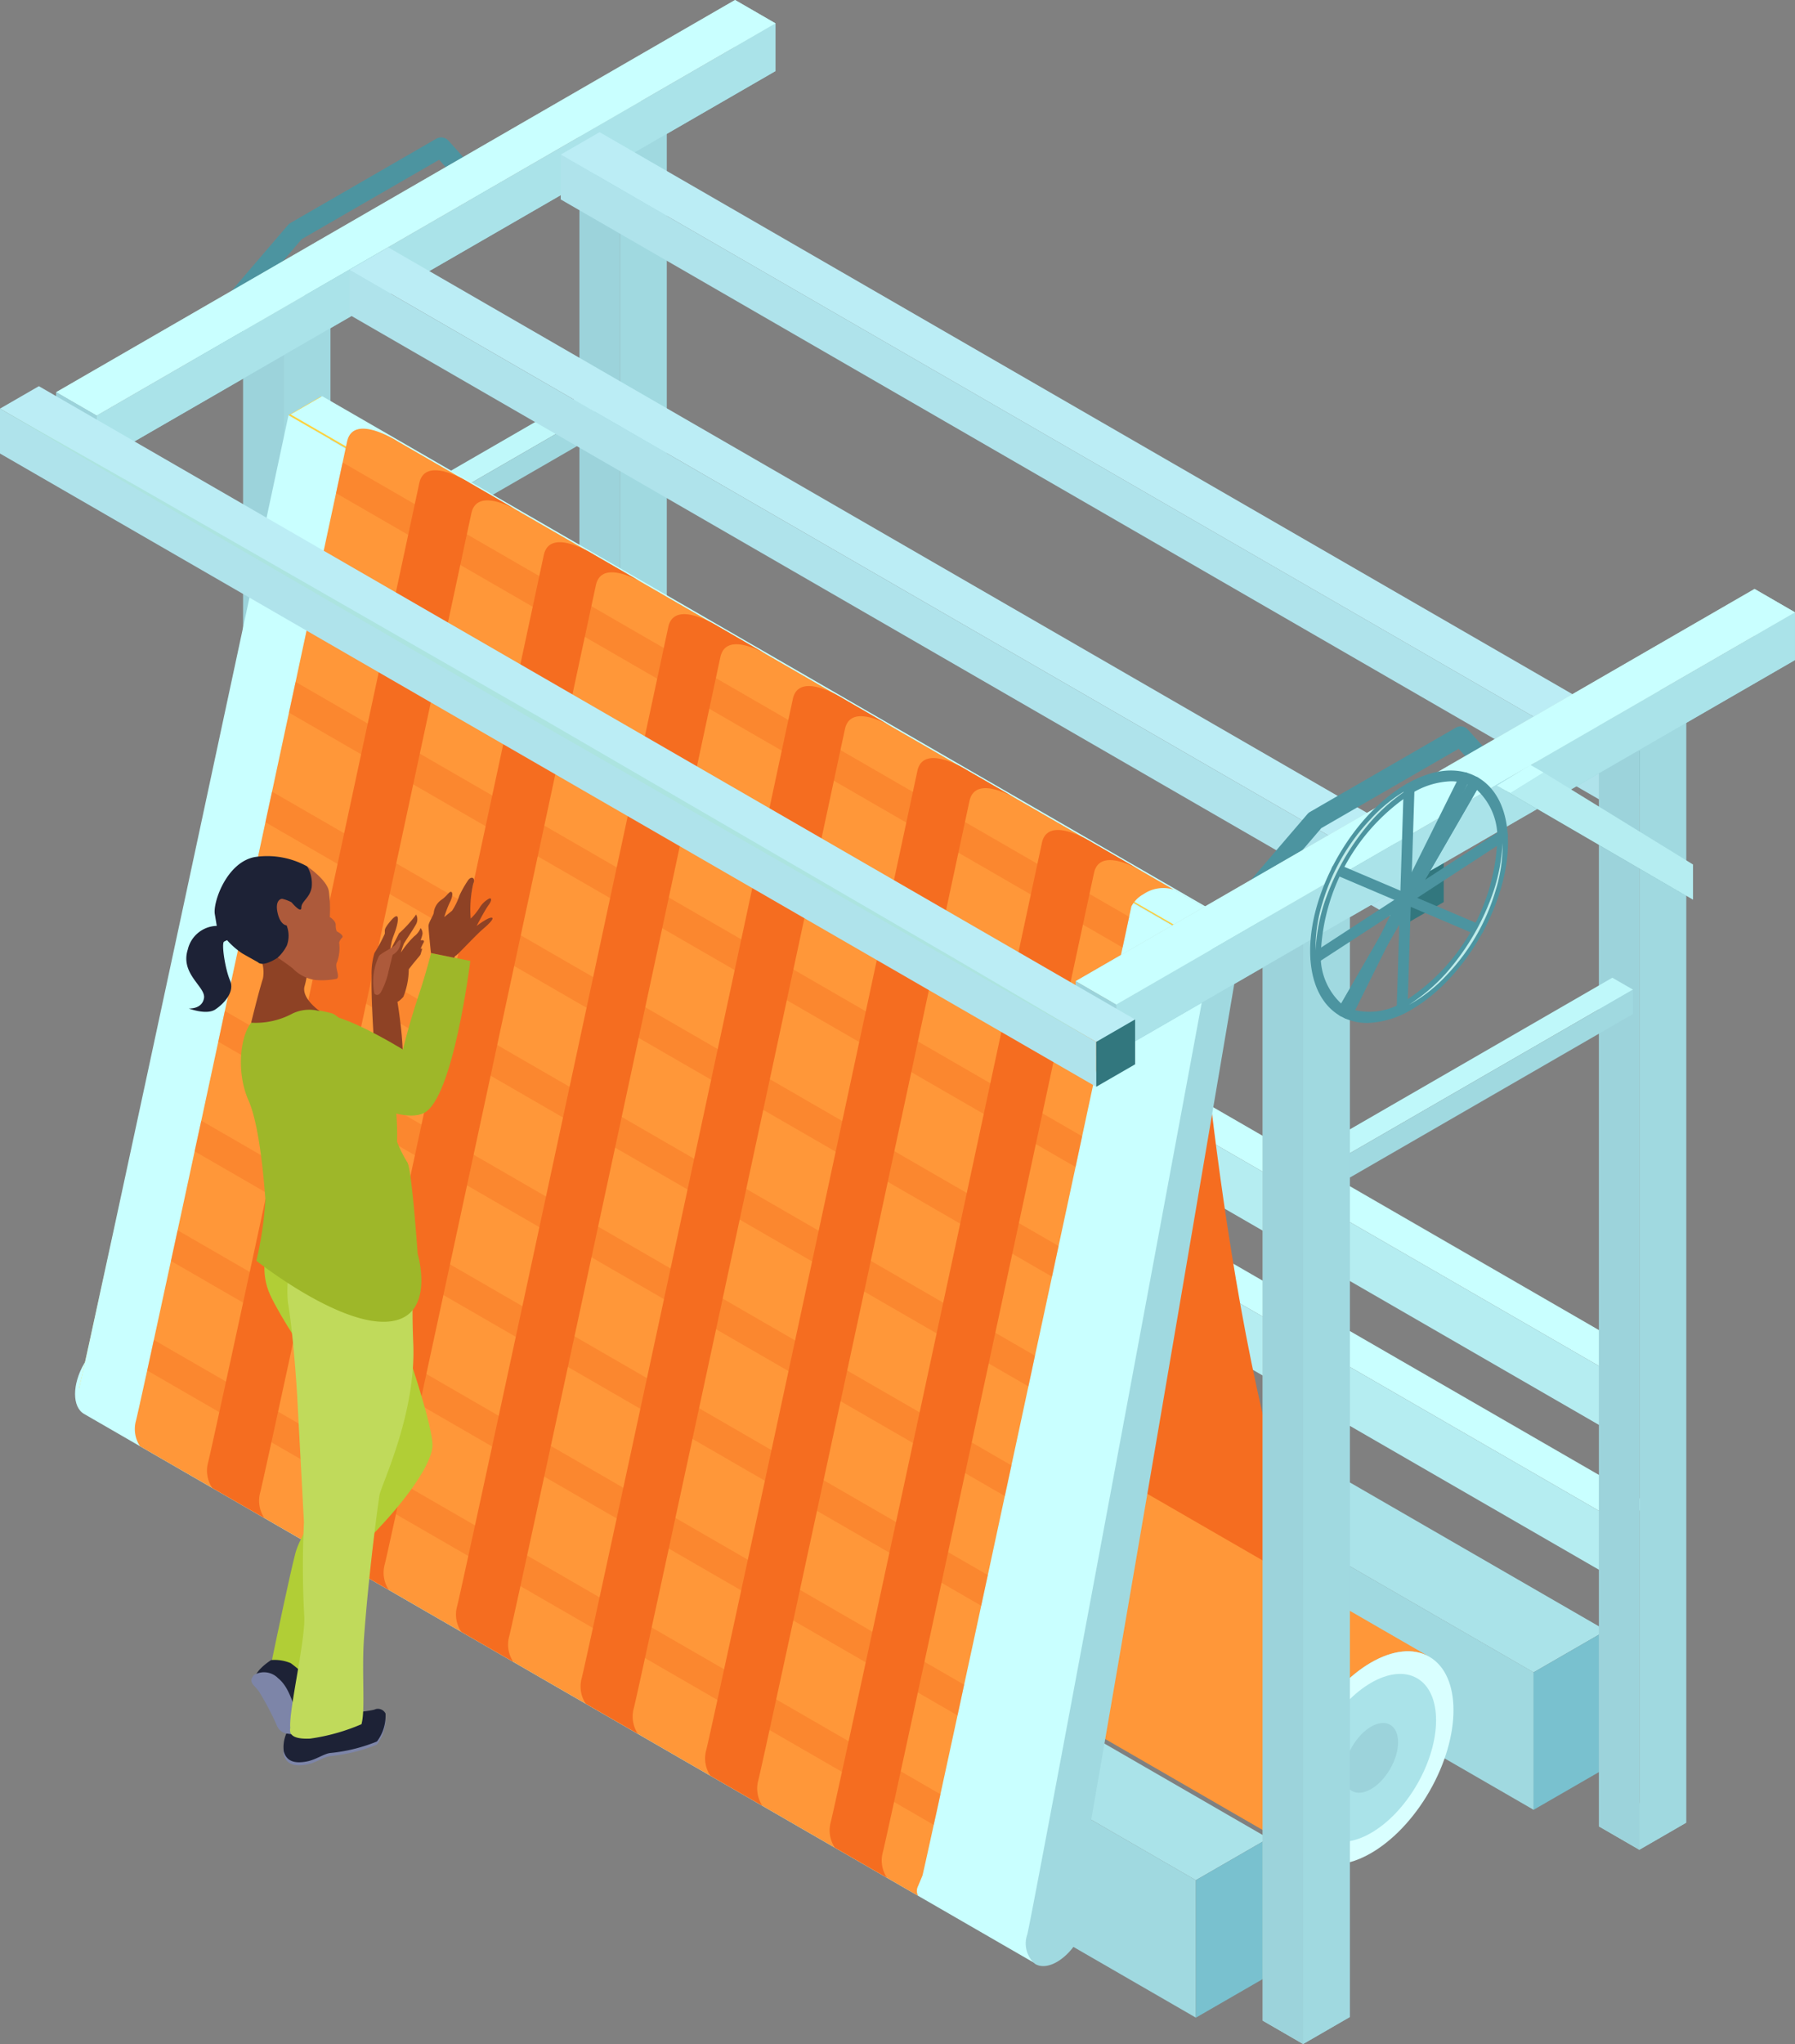 <svg id="Grupo_57358" data-name="Grupo 57358" xmlns="http://www.w3.org/2000/svg" xmlns:xlink="http://www.w3.org/1999/xlink" width="150.898" height="171.722" viewBox="0 0 150.898 171.722">
  <rect x="0" y="0" width="150.898" height="171.722" fill="#808080" stroke="none"/>
  <defs>
    <clipPath id="clip-path">
      <rect id="Rectángulo_6399" data-name="Rectángulo 6399" width="150.898" height="171.722" fill="none"/>
    </clipPath>
    <clipPath id="clip-path-3">
      <rect id="Rectángulo_6389" data-name="Rectángulo 6389" width="66.685" height="40.747" fill="none"/>
    </clipPath>
    <clipPath id="clip-path-4">
      <rect id="Rectángulo_6390" data-name="Rectángulo 6390" width="66.681" height="40.757" fill="none"/>
    </clipPath>
    <clipPath id="clip-path-5">
      <rect id="Rectángulo_6391" data-name="Rectángulo 6391" width="66.681" height="40.751" fill="none"/>
    </clipPath>
    <clipPath id="clip-path-6">
      <rect id="Rectángulo_6392" data-name="Rectángulo 6392" width="66.678" height="40.754" fill="none"/>
    </clipPath>
    <clipPath id="clip-path-7">
      <rect id="Rectángulo_6393" data-name="Rectángulo 6393" width="66.678" height="40.757" fill="none"/>
    </clipPath>
    <clipPath id="clip-path-10">
      <rect id="Rectángulo_6396" data-name="Rectángulo 6396" width="71.129" height="43.647" fill="none"/>
    </clipPath>
    <clipPath id="clip-path-11">
      <rect id="Rectángulo_6397" data-name="Rectángulo 6397" width="69.502" height="42.703" fill="none"/>
    </clipPath>
  </defs>
  <g id="Grupo_57357" data-name="Grupo 57357" clip-path="url(#clip-path)">
    <g id="Grupo_57356" data-name="Grupo 57356">
      <g id="Grupo_57355" data-name="Grupo 57355" clip-path="url(#clip-path)">
        <path id="Trazado_108929" data-name="Trazado 108929" d="M28.087,118.123a.716.716,0,0,0-.842-.365,2.722,2.722,0,0,1-.655.145c-.015.2-.037.385-.042.412a3.753,3.753,0,0,1-.158.641c-.02.055-.067.228-.15.25a1.452,1.452,0,0,1-.575.013c-.865.485-3.249.257-3.752.454a1.959,1.959,0,0,1-1.663-.022.376.376,0,0,1-.177-.411,2.87,2.87,0,0,0-.544,2.051c.255.964,1.1,1.008,1.907.864s1.484-.676,2.039-.72a14.014,14.014,0,0,0,3.89-.965,3.586,3.586,0,0,0,.721-2.349" transform="translate(4.319 26.099)" fill="#7d85a8"/>
        <path id="Trazado_108930" data-name="Trazado 108930" d="M20.074,119.026a.376.376,0,0,0,.177.41,1.968,1.968,0,0,0,1.663.022,23.06,23.06,0,0,0,3.235-.994.546.546,0,0,0,.3-.613c-.022-.033,1.585-.177,1.8-.31a.717.717,0,0,1,.842.367,3.581,3.581,0,0,1-.721,2.349,13.969,13.969,0,0,1-3.89.964c-.555.045-1.23.577-2.039.721s-1.652.1-1.906-.865a2.864,2.864,0,0,1,.542-2.05" transform="translate(4.319 26.05)" fill="#1d2236"/>
        <path id="Trazado_108931" data-name="Trazado 108931" d="M13.454,28.185a.828.828,0,0,1-.628-1.365l8.583-10.01a.837.837,0,0,1,.215-.177l12.25-7.073a.83.83,0,0,1,1.029.164l4.623,5.154a.827.827,0,0,1-.265,1.3L13.8,28.105a.829.829,0,0,1-.351.079m9.118-10.19-5.99,6.986,20.971-9.826-3.433-3.826Z" transform="translate(2.8 2.095)" fill="#4c94a0"/>
        <path id="Trazado_108932" data-name="Trazado 108932" d="M43.271,87.466,47.2,85.2l-3.4-1.965L39.868,85.5Z" transform="translate(8.839 18.454)" fill="#9cd3db"/>
        <path id="Trazado_108933" data-name="Trazado 108933" d="M46.487,102.235V8.355l-3.4-1.965v93.88Z" transform="translate(9.552 1.417)" fill="#9cd3db"/>
        <path id="Trazado_108934" data-name="Trazado 108934" d="M47.2,8.355l-3.929,2.269-3.4-1.965L43.8,6.39Z" transform="translate(8.839 1.417)" fill="#b8dcd5"/>
        <path id="Trazado_108935" data-name="Trazado 108935" d="M43.271,10.212v93.88l-3.4-1.965V8.247Z" transform="translate(8.839 1.829)" fill="#aed2cb"/>
        <path id="Trazado_108936" data-name="Trazado 108936" d="M46.583,8v93.88l-3.929,2.269V10.267Z" transform="translate(9.457 1.773)" fill="#a0d9e0"/>
        <path id="Trazado_108937" data-name="Trazado 108937" d="M43.271,10.212v93.88l-3.4-1.965V8.247Z" transform="translate(8.839 1.829)" fill="#9cd3db"/>
        <path id="Trazado_108938" data-name="Trazado 108938" d="M20.135,100.824l3.929-2.269-3.4-1.965L16.732,98.86Z" transform="translate(3.71 21.416)" fill="#9cd3db"/>
        <path id="Trazado_108939" data-name="Trazado 108939" d="M47.821,27.734,18.667,44.566l-1.738-1L46.082,26.73Z" transform="translate(3.753 5.926)" fill="#bff8fa"/>
        <path id="Trazado_108940" data-name="Trazado 108940" d="M18.667,41.512v2.048l-1.739-1V40.507Z" transform="translate(3.753 8.981)" fill="#aed2cb"/>
        <path id="Trazado_108941" data-name="Trazado 108941" d="M47.505,27.552V29.6L18.351,46.431V44.384Z" transform="translate(4.069 6.109)" fill="#a0d9e0"/>
        <path id="Trazado_108942" data-name="Trazado 108942" d="M23.351,115.593V21.713l-3.4-1.965v93.88Z" transform="translate(4.423 4.378)" fill="#9cd3db"/>
        <path id="Trazado_108943" data-name="Trazado 108943" d="M24.064,21.712l-3.929,2.269-3.4-1.965,3.93-2.269Z" transform="translate(3.71 4.378)" fill="#b8dcd5"/>
        <path id="Trazado_108944" data-name="Trazado 108944" d="M20.135,23.569v93.88l-3.4-1.965V21.6Z" transform="translate(3.71 4.79)" fill="#aed2cb"/>
        <path id="Trazado_108945" data-name="Trazado 108945" d="M23.446,21.356v93.88L19.517,117.5V23.625Z" transform="translate(4.327 4.735)" fill="#a0d9e0"/>
        <path id="Trazado_108946" data-name="Trazado 108946" d="M20.135,23.569v93.88l-3.4-1.965V21.6Z" transform="translate(3.71 4.79)" fill="#9cd3db"/>
        <path id="Trazado_108947" data-name="Trazado 108947" d="M7.269,38.191,64.336,5.244l-3.4-1.965L3.867,36.227Z" transform="translate(0.857 0.727)" fill="#9cd3db"/>
        <path id="Trazado_108948" data-name="Trazado 108948" d="M53.979,5.972V1.964L50.576,0V4.007Z" transform="translate(11.213 0)" fill="#9cd3db"/>
        <path id="Trazado_108949" data-name="Trazado 108949" d="M64.335,1.965,7.269,34.912l-3.4-1.965L60.933,0Z" transform="translate(0.857 0)" fill="#b8dcd5"/>
        <path id="Trazado_108950" data-name="Trazado 108950" d="M7.269,28.932V32.94l-3.4-1.965V26.968Z" transform="translate(0.857 5.979)" fill="#aed2cb"/>
        <path id="Trazado_108951" data-name="Trazado 108951" d="M63.718,1.608V5.615L6.651,38.561V34.555Z" transform="translate(1.475 0.357)" fill="#aae3e9"/>
        <path id="Trazado_108952" data-name="Trazado 108952" d="M64.335,1.965,7.269,34.912l-3.4-1.965L60.933,0Z" transform="translate(0.857 0)" fill="#c9ffff"/>
        <path id="Trazado_108953" data-name="Trazado 108953" d="M7.269,28.932V32.94l-3.4-1.965V26.968Z" transform="translate(0.857 5.979)" fill="#9cd3db"/>
        <path id="Trazado_108954" data-name="Trazado 108954" d="M100.469,133.391l-6.1,3.519L27.785,98.464l6.1-3.519Z" transform="translate(6.16 21.051)" fill="#aae3e9"/>
        <path id="Trazado_108955" data-name="Trazado 108955" d="M94.374,136.271v11.55L27.786,109.377V97.826Z" transform="translate(6.16 21.689)" fill="#a0d9e0"/>
        <path id="Trazado_108956" data-name="Trazado 108956" d="M88.384,126.414v11.55l-6.1,3.52V129.932Z" transform="translate(18.245 28.028)" fill="#79c1cf"/>
        <path id="Trazado_108957" data-name="Trazado 108957" d="M123.706,119.1l-6.1,3.519L51.024,84.171l6.094-3.519Z" transform="translate(11.313 17.882)" fill="#aae3e9"/>
        <path id="Trazado_108958" data-name="Trazado 108958" d="M117.611,121.977v11.55L51.023,95.084V83.532Z" transform="translate(11.313 18.52)" fill="#a0d9e0"/>
        <path id="Trazado_108959" data-name="Trazado 108959" d="M111.622,112.12v11.55l-6.1,3.52V115.639Z" transform="translate(23.397 24.859)" fill="#79c1cf"/>
        <path id="Trazado_108960" data-name="Trazado 108960" d="M126.646,100.789l-2.612,1.508-75.5-43.59L51.147,57.2Z" transform="translate(10.761 12.682)" fill="#c9ffff"/>
        <path id="Trazado_108961" data-name="Trazado 108961" d="M124.034,102.023v4.95l-75.5-43.59v-4.95Z" transform="translate(10.761 12.956)" fill="#b5edf1"/>
        <path id="Trazado_108962" data-name="Trazado 108962" d="M127.715,111.367l-2.612,1.508L49.6,69.285l2.612-1.508Z" transform="translate(10.998 15.027)" fill="#c9ffff"/>
        <path id="Trazado_108963" data-name="Trazado 108963" d="M125.1,112.6v4.95L49.6,73.962v-4.95Z" transform="translate(10.998 15.301)" fill="#b5edf1"/>
        <path id="Trazado_108964" data-name="Trazado 108964" d="M112.945,92.878v4.95l-2.612,1.508v-4.95Z" transform="translate(24.462 20.592)" fill="#392262"/>
        <path id="Trazado_108965" data-name="Trazado 108965" d="M89.629,138.3c-1.009-.583-2.647.362-3.657,2.11s-1.008,3.638,0,4.221l-9.939-5.738L10.622,101.124l-4.7-2.713c-1.009-.583-1.009-2.473,0-4.221s2.645-2.694,3.655-2.11Z" transform="translate(1.145 20.377)" fill="#c9ffff"/>
        <path id="Trazado_108966" data-name="Trazado 108966" d="M70.8,132.889c-.01.049-.017.087-.024.11a.708.708,0,0,1,.024-.11" transform="translate(15.691 29.463)" fill="#55308a"/>
        <path id="Trazado_108967" data-name="Trazado 108967" d="M107.607,128.96c-9.6-5.54-13.738-52.333-13.738-52.333L32.357,41.113S36.5,87.906,46.1,93.449Z" transform="translate(7.174 9.115)" fill="#f56d20"/>
        <path id="Trazado_108968" data-name="Trazado 108968" d="M116.036,68.24l-3.267,1.886L24.047,18.9l3.268-1.886Z" transform="translate(5.332 3.773)" fill="#bbedf5"/>
        <path id="Trazado_108969" data-name="Trazado 108969" d="M112.769,69.784v3.773L24.048,22.334V18.561Z" transform="translate(5.332 4.115)" fill="#afe3eb"/>
        <path id="Trazado_108970" data-name="Trazado 108970" d="M99.935,58.944v3.773L96.668,64.6V60.831Z" transform="translate(21.433 13.069)" fill="#32777e"/>
        <path id="Trazado_108971" data-name="Trazado 108971" d="M130.572,60.311,127.305,62.2,38.583,10.974l3.268-1.886Z" transform="translate(8.554 2.015)" fill="#bbedf5"/>
        <path id="Trazado_108972" data-name="Trazado 108972" d="M127.3,61.854v3.773L38.584,14.4V10.632Z" transform="translate(8.555 2.357)" fill="#afe3eb"/>
        <path id="Trazado_108973" data-name="Trazado 108973" d="M114.471,51.015v3.773L111.2,56.674V52.9Z" transform="translate(24.656 11.311)" fill="#32777e"/>
        <path id="Trazado_108974" data-name="Trazado 108974" d="M113.359,121.436c-2.707-1.564-7.1.971-9.805,5.661s-2.707,9.759,0,11.322l-70.84-40.9c-2.707-1.563-2.707-6.631,0-11.322s7.1-7.225,9.805-5.661Z" transform="translate(6.803 17.754)" fill="#ff9739"/>
        <path id="Trazado_108975" data-name="Trazado 108975" d="M32.346,94.355l70.84,40.9Z" transform="translate(7.172 20.92)" fill="#f2c32f"/>
        <path id="Trazado_108976" data-name="Trazado 108976" d="M32.714,97.521c-2.707-1.564-2.707-6.633,0-11.323s7.1-7.224,9.805-5.66Z" transform="translate(6.803 17.754)" fill="#f2c32f"/>
        <path id="Trazado_108977" data-name="Trazado 108977" d="M40.372,80.453l70.84,40.9Z" transform="translate(8.951 17.838)" fill="#f2c32f"/>
        <path id="Trazado_108978" data-name="Trazado 108978" d="M100.5,125.335c-2.71,4.69-7.1,7.226-9.8,5.661s-2.71-6.633,0-11.323,7.094-7.223,9.8-5.66,2.706,6.631,0,11.322" transform="translate(19.659 25.176)" fill="#d9ffff"/>
        <path id="Trazado_108979" data-name="Trazado 108979" d="M99.2,124.39c-2.134,3.694-5.592,5.692-7.722,4.459s-2.134-5.224,0-8.919,5.588-5.69,7.722-4.458,2.132,5.223,0,8.917" transform="translate(19.926 25.521)" fill="#aae3e9"/>
        <path id="Trazado_108980" data-name="Trazado 108980" d="M96.361,122.34c-.887,1.536-2.325,2.366-3.211,1.855s-.888-2.172,0-3.709,2.324-2.365,3.211-1.853.887,2.172,0,3.708" transform="translate(20.505 26.269)" fill="#9cd3db"/>
        <path id="Trazado_108981" data-name="Trazado 108981" d="M23.153,29.222S5.763,109.628,5.437,110.609l2.655-1.532c.326-.981,17.651-81.8,17.651-81.8Z" transform="translate(1.205 6.049)" fill="#fed23f"/>
        <path id="Trazado_108982" data-name="Trazado 108982" d="M70.767,133v.01l0,0,0-.013" transform="translate(15.689 29.488)" fill="#fed23f"/>
        <path id="Trazado_108983" data-name="Trazado 108983" d="M97.557,73.653,19.851,28.838l2.7-1.558,77.664,44.841Z" transform="translate(4.401 6.048)" fill="#fed23f"/>
        <path id="Trazado_108984" data-name="Trazado 108984" d="M85.247,156.17,5.437,110.327c.326-.98,17.61-81.772,17.61-81.772l77.706,44.816s-15.179,81.818-15.506,82.8" transform="translate(1.205 6.331)" fill="#c9ffff"/>
        <path id="Trazado_108985" data-name="Trazado 108985" d="M97.669,73.616,20,28.777l2.655-1.532,77.664,44.839Z" transform="translate(4.435 6.041)" fill="#c9ffff"/>
        <path id="Trazado_108986" data-name="Trazado 108986" d="M96.6,68.2a2.949,2.949,0,0,0-2.516.38,2.494,2.494,0,0,0-1.03,1.037c-.053.246-.115.539-.191.881-.145.682-.332,1.549-.553,2.579-.376,1.773-.86,4.026-1.423,6.642q-.264,1.239-.553,2.578c-.439,2.056-.919,4.282-1.423,6.635-.18.844-.367,1.708-.553,2.583-.459,2.139-.937,4.362-1.427,6.635q-.275,1.281-.553,2.578c-.47,2.184-.947,4.407-1.431,6.636q-.275,1.29-.553,2.581c-.476,2.219-.953,4.441-1.427,6.633q-.28,1.3-.556,2.578c-.487,2.264-.965,4.486-1.428,6.639q-.284,1.307-.556,2.575c-.5,2.326-.981,4.547-1.434,6.635l-.556,2.578c-.54,2.489-1.024,4.726-1.438,6.625-.2.944-.395,1.808-.564,2.575-.566,2.592-.911,4.144-.953,4.275l-.384.913a.882.882,0,0,0,.024.764L9.709,114.963a2.622,2.622,0,0,1-.352-2.083v0c.049-.149.393-1.7.958-4.272.169-.767.356-1.627.56-2.57.414-1.908.9-4.144,1.438-6.633q.275-1.25.56-2.578c.452-2.084.933-4.31,1.431-6.633q.275-1.27.56-2.575c.463-2.153.941-4.375,1.428-6.639q.275-1.281.552-2.578c.474-2.194.954-4.414,1.428-6.636q.279-1.29.556-2.578c.48-2.232.958-4.454,1.427-6.639.187-.864.37-1.725.557-2.575.487-2.277.964-4.5,1.423-6.635.187-.875.374-1.739.557-2.581.5-2.354.981-4.579,1.42-6.636q.291-1.338.557-2.578c.56-2.616,1.043-4.87,1.423-6.642.221-1.03.408-1.9.553-2.579.211-.985.338-1.582.37-1.724,0-.011,0-.024.006-.034.525-2.443,4.289,0,4.289,0Z" transform="translate(2.057 6.535)" fill="#ff9739"/>
        <g id="Grupo_57330" data-name="Grupo 57330" transform="translate(12.372 112.568)" opacity="0.38">
          <g id="Grupo_57329" data-name="Grupo 57329">
            <g id="Grupo_57328" data-name="Grupo 57328" clip-path="url(#clip-path-3)">
              <path id="Trazado_108987" data-name="Trazado 108987" d="M76.812,130.311c-.2.943-.395,1.808-.563,2.575L10.127,94.711c.169-.767.356-1.629.56-2.572Z" transform="translate(-10.127 -92.139)" fill="#f56d20"/>
              <path id="Trazado_108988" data-name="Trazado 108988" d="M76.71,130.311,10.585,92.139Z" transform="translate(-10.025 -92.139)" fill="#9cd3db"/>
              <path id="Trazado_108989" data-name="Trazado 108989" d="M76.248,132.42,10.126,94.244Z" transform="translate(-10.127 -91.673)" fill="#9cd3db"/>
            </g>
          </g>
        </g>
        <g id="Grupo_57333" data-name="Grupo 57333" transform="translate(14.369 103.357)" opacity="0.38">
          <g id="Grupo_57332" data-name="Grupo 57332">
            <g id="Grupo_57331" data-name="Grupo 57331" clip-path="url(#clip-path-4)">
              <path id="Trazado_108990" data-name="Trazado 108990" d="M78.443,122.78l-.556,2.578L11.762,87.179q.275-1.25.56-2.578Z" transform="translate(-11.762 -84.6)" fill="#f56d20"/>
              <path id="Trazado_108991" data-name="Trazado 108991" d="M78.342,122.78,12.22,84.6Z" transform="translate(-11.66 -84.6)" fill="#9cd3db"/>
              <path id="Trazado_108992" data-name="Trazado 108992" d="M77.886,124.89,11.761,86.71Z" transform="translate(-11.762 -84.133)" fill="#9cd3db"/>
            </g>
          </g>
        </g>
        <g id="Grupo_57336" data-name="Grupo 57336" transform="translate(16.36 94.15)" opacity="0.38">
          <g id="Grupo_57335" data-name="Grupo 57335">
            <g id="Grupo_57334" data-name="Grupo 57334" clip-path="url(#clip-path-5)">
              <path id="Trazado_108993" data-name="Trazado 108993" d="M80.072,115.24q-.286,1.307-.556,2.575L13.391,79.639q.275-1.27.56-2.575Z" transform="translate(-13.391 -77.064)" fill="#f56d20"/>
              <path id="Trazado_108994" data-name="Trazado 108994" d="M79.971,115.24,13.849,77.064Z" transform="translate(-13.29 -77.064)" fill="#9cd3db"/>
              <path id="Trazado_108995" data-name="Trazado 108995" d="M79.516,117.347,13.391,79.171Z" transform="translate(-13.391 -76.597)" fill="#9cd3db"/>
            </g>
          </g>
        </g>
        <g id="Grupo_57339" data-name="Grupo 57339" transform="translate(18.347 84.933)" opacity="0.38">
          <g id="Grupo_57338" data-name="Grupo 57338">
            <g id="Grupo_57337" data-name="Grupo 57337" clip-path="url(#clip-path-6)">
              <path id="Trazado_108996" data-name="Trazado 108996" d="M81.7,107.7c-.187.864-.374,1.725-.556,2.578L15.018,72.1q.275-1.281.552-2.579Z" transform="translate(-15.018 -69.52)" fill="#f56d20"/>
              <path id="Trazado_108997" data-name="Trazado 108997" d="M81.6,107.7,15.47,69.519Z" transform="translate(-14.917 -69.52)" fill="#9cd3db"/>
              <path id="Trazado_108998" data-name="Trazado 108998" d="M81.14,109.806,15.018,71.63Z" transform="translate(-15.018 -69.052)" fill="#9cd3db"/>
            </g>
          </g>
        </g>
        <g id="Grupo_57342" data-name="Grupo 57342" transform="translate(20.328 75.719)" opacity="0.38">
          <g id="Grupo_57341" data-name="Grupo 57341">
            <g id="Grupo_57340" data-name="Grupo 57340" clip-path="url(#clip-path-7)">
              <path id="Trazado_108999" data-name="Trazado 108999" d="M83.316,100.154q-.275,1.29-.553,2.581L16.639,64.557q.279-1.292.556-2.579Z" transform="translate(-16.639 -61.978)" fill="#f56d20"/>
              <path id="Trazado_109000" data-name="Trazado 109000" d="M83.216,100.154,17.094,61.978Z" transform="translate(-16.538 -61.978)" fill="#9cd3db"/>
              <path id="Trazado_109001" data-name="Trazado 109001" d="M82.763,102.268,16.638,64.088Z" transform="translate(-16.639 -61.51)" fill="#9cd3db"/>
            </g>
          </g>
        </g>
        <g id="Grupo_57345" data-name="Grupo 57345" transform="translate(22.311 66.505)" opacity="0.38">
          <g id="Grupo_57344" data-name="Grupo 57344">
            <g id="Grupo_57343" data-name="Grupo 57343" clip-path="url(#clip-path-6)">
              <path id="Trazado_109002" data-name="Trazado 109002" d="M84.94,92.612q-.275,1.281-.553,2.578L18.263,57.011c.186-.864.369-1.725.556-2.575Z" transform="translate(-18.262 -54.436)" fill="#f56d20"/>
              <path id="Trazado_109003" data-name="Trazado 109003" d="M84.84,92.612,18.718,54.436Z" transform="translate(-18.161 -54.436)" fill="#9cd3db"/>
              <path id="Trazado_109004" data-name="Trazado 109004" d="M84.387,94.723,18.262,56.543Z" transform="translate(-18.262 -53.969)" fill="#9cd3db"/>
            </g>
          </g>
        </g>
        <g id="Grupo_57348" data-name="Grupo 57348" transform="translate(24.292 57.288)" opacity="0.38">
          <g id="Grupo_57347" data-name="Grupo 57347">
            <g id="Grupo_57346" data-name="Grupo 57346" clip-path="url(#clip-path-7)">
              <path id="Trazado_109005" data-name="Trazado 109005" d="M86.561,85.067c-.18.843-.367,1.708-.553,2.581L19.884,49.474c.186-.875.373-1.739.556-2.583Z" transform="translate(-19.883 -46.892)" fill="#f56d20"/>
              <path id="Trazado_109006" data-name="Trazado 109006" d="M86.461,85.067,20.339,46.891Z" transform="translate(-19.782 -46.892)" fill="#9cd3db"/>
              <path id="Trazado_109007" data-name="Trazado 109007" d="M86.008,87.18,19.883,49Z" transform="translate(-19.883 -46.423)" fill="#9cd3db"/>
            </g>
          </g>
        </g>
        <g id="Grupo_57351" data-name="Grupo 57351" transform="translate(21.817 45.181)" opacity="0.38">
          <g id="Grupo_57350" data-name="Grupo 57350">
            <g id="Grupo_57349" data-name="Grupo 57349" clip-path="url(#clip-path-10)">
              <path id="Trazado_109008" data-name="Trazado 109008" d="M88.179,77.525q-.264,1.239-.553,2.578L21.5,41.928q.29-1.338.556-2.579Z" transform="translate(-17.05 -36.457)" fill="#f56d20"/>
              <path id="Trazado_109009" data-name="Trazado 109009" d="M88.079,77.525,21.957,39.35Z" transform="translate(-16.949 -36.457)" fill="#9cd3db"/>
              <path id="Trazado_109010" data-name="Trazado 109010" d="M87.626,79.636,21.5,41.46Z" transform="translate(-17.05 -35.989)" fill="#9cd3db"/>
              <path id="Trazado_109011" data-name="Trazado 109011" d="M17.858,39.881v0Z" transform="translate(-17.858 -36.982)" fill="#9cd3db"/>
            </g>
          </g>
        </g>
        <g id="Grupo_57354" data-name="Grupo 57354" transform="translate(25.422 36.904)" opacity="0.38">
          <g id="Grupo_57353" data-name="Grupo 57353">
            <g id="Grupo_57352" data-name="Grupo 57352" clip-path="url(#clip-path-11)">
              <path id="Trazado_109012" data-name="Trazado 109012" d="M89.8,69.978c-.145.68-.332,1.548-.553,2.578L23.122,34.381c.221-1.03.408-1.9.553-2.579Z" transform="translate(-20.295 -29.853)" fill="#f56d20"/>
              <path id="Trazado_109013" data-name="Trazado 109013" d="M89.7,69.978,23.575,31.8Z" transform="translate(-20.195 -29.853)" fill="#9cd3db"/>
              <path id="Trazado_109014" data-name="Trazado 109014" d="M89.244,72.088,23.122,33.912Z" transform="translate(-20.295 -29.386)" fill="#9cd3db"/>
              <path id="Trazado_109015" data-name="Trazado 109015" d="M20.808,33.1v0Z" transform="translate(-20.808 -30.207)" fill="#9cd3db"/>
            </g>
          </g>
        </g>
        <path id="Trazado_109016" data-name="Trazado 109016" d="M36.376,33.425l3.844,2.219c-1.058-.571-3.352-1.555-3.753.312,0,.01,0,.023-.007.034-.4,1.859-17.4,81.158-17.758,82.282v0a2.614,2.614,0,0,0,.353,2.081l-4.379-2.527a2.622,2.622,0,0,1-.353-2.084v0c.356-1.123,17.359-80.423,17.758-82.282a.334.334,0,0,1,.006-.034c.525-2.443,4.289,0,4.289,0" transform="translate(3.158 7.17)" fill="#f56d20"/>
        <path id="Trazado_109017" data-name="Trazado 109017" d="M44.944,38.372l3.844,2.219c-1.058-.571-3.352-1.555-3.753.312,0,.01,0,.023-.007.034-.4,1.859-17.4,81.158-17.758,82.282v0a2.614,2.614,0,0,0,.353,2.081l-4.379-2.527a2.622,2.622,0,0,1-.353-2.084v0c.356-1.123,17.359-80.423,17.758-82.282a.334.334,0,0,1,.006-.034c.525-2.443,4.289,0,4.289,0" transform="translate(5.057 8.267)" fill="#f56d20"/>
        <path id="Trazado_109018" data-name="Trazado 109018" d="M53.513,43.319l3.844,2.219C56.3,44.967,54,43.982,53.6,45.849c0,.01,0,.023-.007.034-.4,1.859-17.4,81.158-17.758,82.282v0a2.614,2.614,0,0,0,.353,2.081l-4.379-2.527a2.622,2.622,0,0,1-.353-2.084v0c.356-1.123,17.359-80.423,17.758-82.282a.334.334,0,0,0,.006-.034c.525-2.443,4.289,0,4.289,0" transform="translate(6.957 9.364)" fill="#f56d20"/>
        <path id="Trazado_109019" data-name="Trazado 109019" d="M62.082,48.266l3.844,2.219c-1.058-.569-3.352-1.554-3.753.313,0,.009,0,.023-.007.034-.4,1.858-17.4,81.157-17.758,82.281v0a2.614,2.614,0,0,0,.353,2.081l-4.379-2.527a2.622,2.622,0,0,1-.353-2.084v0C40.384,129.46,57.388,50.16,57.786,48.3a.356.356,0,0,1,.006-.035c.525-2.443,4.289,0,4.289,0" transform="translate(8.857 10.46)" fill="#f56d20"/>
        <path id="Trazado_109020" data-name="Trazado 109020" d="M70.65,53.214l3.844,2.219c-1.058-.571-3.352-1.555-3.753.312,0,.01,0,.024-.007.034-.4,1.859-17.4,81.158-17.758,82.282v0a2.614,2.614,0,0,0,.353,2.081l-4.379-2.527a2.628,2.628,0,0,1-.353-2.084v0c.356-1.123,17.359-80.423,17.758-82.282a.334.334,0,0,1,.006-.034c.525-2.443,4.289,0,4.289,0" transform="translate(10.757 11.558)" fill="#f56d20"/>
        <path id="Trazado_109021" data-name="Trazado 109021" d="M79.219,58.161l3.844,2.219c-1.058-.571-3.352-1.555-3.753.312,0,.01,0,.023-.007.034-.4,1.859-17.4,81.158-17.758,82.282v0a2.614,2.614,0,0,0,.353,2.081l-4.379-2.527a2.622,2.622,0,0,1-.353-2.084v0c.356-1.123,17.359-80.423,17.758-82.282a.337.337,0,0,1,.006-.034c.525-2.443,4.289,0,4.289,0" transform="translate(12.657 12.654)" fill="#f56d20"/>
        <path id="Trazado_109022" data-name="Trazado 109022" d="M96.742,70.4l-.017-.007L35.943,35.3Z" transform="translate(7.969 7.826)" fill="#5d388b"/>
        <path id="Trazado_109023" data-name="Trazado 109023" d="M35.952,35.3l-.425-.249c.191.1.338.194.425.249" transform="translate(7.877 7.772)" fill="#5d388b"/>
        <path id="Trazado_109024" data-name="Trazado 109024" d="M75.028,148.709c-1.009,1.746-2.644,2.693-3.653,2.109a2.255,2.255,0,0,1-.667-2.5l0,0V148.3a.088.088,0,0,0,.006-.024c.007-.023.015-.061.024-.11a.261.261,0,0,0,.015-.062c1-4.669,15.458-82.59,15.458-82.59l2.655-1.531s-13.513,79.525-13.838,80.5c1.005.588,1.005,2.478,0,4.223" transform="translate(15.657 14.186)" fill="#a0d9e0"/>
        <path id="Trazado_109025" data-name="Trazado 109025" d="M75.468,135.92,9.343,97.744v0Z" transform="translate(2.071 21.67)" fill="#5d388b"/>
        <path id="Trazado_109026" data-name="Trazado 109026" d="M83.6,68.687a.828.828,0,0,1-.628-1.365L91.56,57.313a.837.837,0,0,1,.215-.177l12.25-7.073a.828.828,0,0,1,1.029.164l4.623,5.154a.827.827,0,0,1-.265,1.3L83.956,68.607a.833.833,0,0,1-.351.079M92.723,58.5l-5.99,6.986L107.7,55.656,104.27,51.83Z" transform="translate(18.353 11.075)" fill="#4c94a0"/>
        <path id="Trazado_109027" data-name="Trazado 109027" d="M113.422,127.969l3.929-2.269-3.4-1.965L110.02,126Z" transform="translate(24.393 27.434)" fill="#9cd3db"/>
        <path id="Trazado_109028" data-name="Trazado 109028" d="M116.639,142.737V48.857l-3.4-1.965v93.88Z" transform="translate(25.106 10.397)" fill="#9cd3db"/>
        <path id="Trazado_109029" data-name="Trazado 109029" d="M117.352,48.857l-3.929,2.269-3.4-1.965,3.93-2.269Z" transform="translate(24.393 10.397)" fill="#b8dcd5"/>
        <path id="Trazado_109030" data-name="Trazado 109030" d="M113.422,50.714v93.88l-3.4-1.965V48.749Z" transform="translate(24.393 10.808)" fill="#aed2cb"/>
        <path id="Trazado_109031" data-name="Trazado 109031" d="M116.734,48.5v93.88l-3.929,2.269V50.769Z" transform="translate(25.011 10.753)" fill="#a0d9e0"/>
        <path id="Trazado_109032" data-name="Trazado 109032" d="M113.422,50.714v93.88l-3.4-1.965V48.749Z" transform="translate(24.393 10.808)" fill="#9cd3db"/>
        <path id="Trazado_109033" data-name="Trazado 109033" d="M90.286,141.326l3.929-2.269-3.4-1.965-3.93,2.269Z" transform="translate(19.263 30.395)" fill="#9cd3db"/>
        <path id="Trazado_109034" data-name="Trazado 109034" d="M117.972,68.236,88.818,85.068l-1.738-1,29.154-16.833Z" transform="translate(19.307 14.906)" fill="#bff8fa"/>
        <path id="Trazado_109035" data-name="Trazado 109035" d="M88.818,82.014v2.048l-1.739-1V81.01Z" transform="translate(19.307 17.961)" fill="#aed2cb"/>
        <path id="Trazado_109036" data-name="Trazado 109036" d="M117.657,68.054V70.1L88.5,86.933V84.886Z" transform="translate(19.622 15.089)" fill="#a0d9e0"/>
        <path id="Trazado_109037" data-name="Trazado 109037" d="M93.5,156.095V62.215L90.1,60.25v93.88Z" transform="translate(19.976 13.358)" fill="#9cd3db"/>
        <path id="Trazado_109038" data-name="Trazado 109038" d="M94.216,62.214l-3.929,2.269-3.4-1.965,3.93-2.269Z" transform="translate(19.263 13.358)" fill="#b8dcd5"/>
        <path id="Trazado_109039" data-name="Trazado 109039" d="M90.286,64.071v93.88l-3.4-1.965V62.107Z" transform="translate(19.263 13.77)" fill="#aed2cb"/>
        <path id="Trazado_109040" data-name="Trazado 109040" d="M93.6,61.858v93.88l-3.929,2.269V64.127Z" transform="translate(19.881 13.715)" fill="#a0d9e0"/>
        <path id="Trazado_109041" data-name="Trazado 109041" d="M90.286,64.071v93.88l-3.4-1.965V62.107Z" transform="translate(19.263 13.77)" fill="#9cd3db"/>
        <path id="Trazado_109042" data-name="Trazado 109042" d="M77.421,78.693l57.066-32.947-3.4-1.965L74.018,76.729Z" transform="translate(16.411 9.707)" fill="#9cd3db"/>
        <path id="Trazado_109043" data-name="Trazado 109043" d="M124.131,46.474V42.466l-3.4-1.965v4.007Z" transform="translate(26.767 8.98)" fill="#9cd3db"/>
        <path id="Trazado_109044" data-name="Trazado 109044" d="M134.487,42.467,77.421,75.414l-3.4-1.965L131.084,40.5Z" transform="translate(16.411 8.98)" fill="#b8dcd5"/>
        <path id="Trazado_109045" data-name="Trazado 109045" d="M77.421,69.435v4.007l-3.4-1.965V67.47Z" transform="translate(16.411 14.959)" fill="#aed2cb"/>
        <path id="Trazado_109046" data-name="Trazado 109046" d="M133.869,42.11v4.007L76.8,79.063V75.057Z" transform="translate(17.028 9.336)" fill="#aae3e9"/>
        <path id="Trazado_109047" data-name="Trazado 109047" d="M134.487,42.467,77.421,75.414l-3.4-1.965L131.084,40.5Z" transform="translate(16.411 8.98)" fill="#c9ffff"/>
        <path id="Trazado_109048" data-name="Trazado 109048" d="M77.421,69.435v4.007l-3.4-1.965V67.47Z" transform="translate(16.411 14.959)" fill="#9cd3db"/>
        <path id="Trazado_109049" data-name="Trazado 109049" d="M103.942,65.38a.483.483,0,0,1-.178-.035L91.9,60.3a.456.456,0,0,1-.277-.419.472.472,0,0,1,.035-.177.462.462,0,0,1,.6-.242l11.862,5.047a.456.456,0,0,1,.277.419.472.472,0,0,1-.035.177.456.456,0,0,1-.419.277" transform="translate(20.315 13.175)" fill="#4c94a0"/>
        <path id="Trazado_109050" data-name="Trazado 109050" d="M92.908,73.667a.446.446,0,0,1-.226-.061c-1.632-.942-2.531-2.888-2.531-5.482,0-5.148,3.627-11.432,8.087-14,2.247-1.3,4.38-1.493,6.011-.552a.454.454,0,0,1,.166.621L93.3,73.439a.454.454,0,0,1-.393.228m9.065-19.776a6.715,6.715,0,0,0-3.283,1.015A16.891,16.891,0,0,0,91.06,68.124a5.416,5.416,0,0,0,1.7,4.44l10.626-18.409a3.7,3.7,0,0,0-1.411-.264" transform="translate(19.988 11.747)" fill="#4c94a0"/>
        <path id="Trazado_109051" data-name="Trazado 109051" d="M90.525,67.846a12.669,12.669,0,0,1,.588-4.038,17.39,17.39,0,0,1,4.068-7.046,12.6,12.6,0,0,1,3.2-2.529,15.326,15.326,0,0,0-3.092,2.63,20.344,20.344,0,0,0-4.035,6.989,15.27,15.27,0,0,0-.732,3.993" transform="translate(20.07 12.024)" fill="#c0edeb"/>
        <path id="Trazado_109052" data-name="Trazado 109052" d="M94.537,74.1a4.484,4.484,0,0,1-2.274-.589.454.454,0,0,1-.166-.619L103.21,53.639a.455.455,0,0,1,.621-.167c1.632.942,2.53,2.887,2.53,5.482,0,5.148-3.627,11.432-8.085,14.006A7.59,7.59,0,0,1,94.537,74.1m-1.41-1.175a5.416,5.416,0,0,0,4.693-.75,16.9,16.9,0,0,0,7.632-13.219,5.414,5.414,0,0,0-1.7-4.44Z" transform="translate(20.406 11.842)" fill="#4c94a0"/>
        <path id="Trazado_109053" data-name="Trazado 109053" d="M104.815,57.948a12.664,12.664,0,0,1-.588,4.038,17.39,17.39,0,0,1-4.068,7.046,12.6,12.6,0,0,1-3.2,2.529,15.326,15.326,0,0,0,3.092-2.63,20.344,20.344,0,0,0,4.035-6.989,15.27,15.27,0,0,0,.732-3.993" transform="translate(21.497 12.848)" fill="#c0edeb"/>
        <path id="Trazado_109054" data-name="Trazado 109054" d="M96.561,73.232h-.015a.455.455,0,0,1-.44-.454v-.015L96.69,54.3a.467.467,0,0,1,.469-.441.457.457,0,0,1,.441.456v.013l-.584,18.461a.455.455,0,0,1-.454.44" transform="translate(21.308 11.942)" fill="#4c94a0"/>
        <path id="Trazado_109055" data-name="Trazado 109055" d="M90.619,68.235a.457.457,0,0,1-.381-.206.447.447,0,0,1-.073-.247.458.458,0,0,1,.206-.382l15.7-10.223a.456.456,0,0,1,.629.133.446.446,0,0,1,.075.247.454.454,0,0,1-.206.381l-15.7,10.223a.45.45,0,0,1-.248.075" transform="translate(19.991 12.661)" fill="#4c94a0"/>
        <path id="Trazado_109056" data-name="Trazado 109056" d="M92.8,73.829a.465.465,0,0,1-.2-.048.452.452,0,0,1-.252-.407.465.465,0,0,1,.048-.2l9.854-19.81a.455.455,0,0,1,.863.2.465.465,0,0,1-.048.2l-9.856,19.81a.451.451,0,0,1-.407.252" transform="translate(20.475 11.775)" fill="#4c94a0"/>
        <path id="Trazado_109057" data-name="Trazado 109057" d="M95.419,79.759l-3.267,1.886L0,28.442l3.267-1.886Z" transform="translate(0 5.888)" fill="#bbedf5"/>
        <path id="Trazado_109058" data-name="Trazado 109058" d="M92.151,81.3v3.773L0,31.872V28.1Z" transform="translate(0 6.23)" fill="#afe3eb"/>
        <path id="Trazado_109059" data-name="Trazado 109059" d="M0,28.1l11.575,6.555,11.539,6.616L46.189,54.5l23,13.367,11.5,6.685L92.151,81.3,80.577,74.749,69.038,68.133,45.962,54.9l-23-13.367-11.5-6.685Z" transform="translate(0 6.23)" fill="#ace4e0"/>
        <path id="Trazado_109060" data-name="Trazado 109060" d="M78.7,70.1v3.773l-3.267,1.886V71.99Z" transform="translate(16.724 15.543)" fill="#32777e"/>
        <path id="Trazado_109061" data-name="Trazado 109061" d="M106.926,53.24l-2.812,1.74L103,54.34l2.812-1.74Z" transform="translate(22.838 11.662)" fill="#c9ffff"/>
        <path id="Trazado_109062" data-name="Trazado 109062" d="M104.114,54.664l15.372,8.943-1.109-.64L103,54.024Z" transform="translate(22.838 11.978)" fill="#38665c"/>
        <path id="Trazado_109063" data-name="Trazado 109063" d="M106.725,53.124l12.559,7.727v2.955l-15.372-8.943Z" transform="translate(23.039 11.778)" fill="#b5edf1"/>
        <path id="Trazado_109064" data-name="Trazado 109064" d="M32.463,103.31c-.248,2.231-4.089,6.691-6.941,9.168-2.1,1.829-3.394,5.812-3.929,7.779-.189.7-.283,1.144-.283,1.144s.213.52.49,1.141c.431.957.777,3.181,1,3.108.369-.125,1.359.458,1.359.458s-.123.744-1.858,1.24-2.479-.5-2.85-1.858-1.487-1.734-1.858-2.479,1.365-1.734,1.365-1.734h0c.429-2.066,1.521-7.278,1.983-9.044.742-2.85,6.192-9.17,6.192-9.17s-6.564-8.8-8.3-12.513,1.61-8.178,1.61-8.178,4.214.125,5.328,1.362,6.939,17.346,6.691,19.577" transform="translate(3.889 18.263)" fill="#b1ce36"/>
        <path id="Trazado_109065" data-name="Trazado 109065" d="M24.161,119.062s-.125.744-1.858,1.241-2.479-.5-2.851-1.859-1.486-1.734-1.858-2.478,1.307-1.807,1.307-1.807a3.491,3.491,0,0,1,1.649.259A9.677,9.677,0,0,1,21.8,115.5c.864.6,1.018,2.022,1.246,2.079,2.107.536,1.114,1.487,1.114,1.487" transform="translate(3.889 25.308)" fill="#1d2236"/>
        <path id="Trazado_109066" data-name="Trazado 109066" d="M17.834,116.408c-.073-.075-.64-.96-.345-1.181a1.658,1.658,0,0,1,2.032.27c.935.751,1.169,2.081,1.6,2.844s3.768-1.674,3.337.567c-.093.486-1.44,1.354-1.8,1.439a12.507,12.507,0,0,1-2.709-.381c-.073-.073-.9-1.957-1.194-2.5a4.446,4.446,0,0,0-.924-1.059" transform="translate(3.859 25.496)" fill="#7d85a8"/>
        <path id="Trazado_109067" data-name="Trazado 109067" d="M20.84,117.4s-.393.443-.393.456.91,1.354,1.439,1.392,1.63-.859,1.63-.859.5-.545.131-.865a1.812,1.812,0,0,0-1.07-.357l-1.736.233" transform="translate(4.533 25.978)" fill="#9cd3db"/>
        <path id="Trazado_109068" data-name="Trazado 109068" d="M17.3,115.687s-.061-.616.713-.468a3.516,3.516,0,0,1,1.884,1.157c.332.431,1.552,3.176,1.835,3.472a2.717,2.717,0,0,0,.849.5s-1.724-.148-2.2-.235a1.08,1.08,0,0,1-.911-.615,23.321,23.321,0,0,0-1.526-2.917c-.369-.506-.6-.591-.64-.9" transform="translate(3.836 25.541)" fill="#7d85a8"/>
        <path id="Trazado_109069" data-name="Trazado 109069" d="M30.365,94.53c.246,5.947-2.727,11.895-2.851,12.761s-.866,6.189-1.283,11.843c-.22,2.988.126,6.117-.22,7.349a16.739,16.739,0,0,1-4.315,1.211c-2.194.1-1.586-.938-1.68-.988-.068-1.637,1.329-7.484,1.179-9.378a76.526,76.526,0,0,1-.02-7.8L20.6,98.8s-.275-4.762-.771-7.738A10.711,10.711,0,0,1,21.07,84.99c1.117-4.089,8.674-1.365,9.17.494s-.123,3.1.125,9.047" transform="translate(4.377 18.371)" fill="#c0da5b"/>
        <path id="Trazado_109070" data-name="Trazado 109070" d="M25.851,74.713s-.165-2.106-.248-4.254c-.035-.929-.048-1.765-.031-2.458a5.88,5.88,0,0,1,.237-1.878,13.141,13.141,0,0,0,.867-1.611c.042-.33-.123-.33.413-.991s.784-.661.661.042-.413,1.2-.5,1.652S27.09,66,27.09,66l.784-1.528a10.263,10.263,0,0,0,1.4-1.527c0-.206.288.288.042.743s-.95,1.487-1.034,1.652a7.825,7.825,0,0,0-.247.744,7.675,7.675,0,0,1,1.114-1.363,1.6,1.6,0,0,0,.538-.7.718.718,0,0,1,.165.495,2.845,2.845,0,0,1-.165.538s.413-.083.248.206a3.349,3.349,0,0,0-.248.536s.206-.206.083.165,0,.206-.414.7-.66.826-.66.826a6.408,6.408,0,0,1-.454,2.313c-.373.413-.5.413-.5.413s.784,4.708.29,5.947-2.189-1.445-2.189-1.445" transform="translate(5.668 13.945)" fill="#8e4225"/>
        <path id="Trazado_109071" data-name="Trazado 109071" d="M17.44,70.554c-.976,1.242-1.222,4.278-.231,6.508s1.339,7.277,1.427,8.332a29.684,29.684,0,0,1-.76,5.158s6.765,5.366,10.977,5.118,2.584-5.7,2.584-5.7-.5-7.186-.867-7.682a10.707,10.707,0,0,1-.867-1.734s.125-3.47-.619-4.956-3.964-5.576-4.832-5.824-5.222-1.247-6.811.776" transform="translate(3.675 15.368)" fill="#9eb729"/>
        <path id="Trazado_109072" data-name="Trazado 109072" d="M17.654,65.524a2.87,2.87,0,0,1,.619,2.354c-.371,1.157-.991,3.716-.991,3.716a6.554,6.554,0,0,0,3.471-.767,3.267,3.267,0,0,1,2.3-.2s-1.6-1.1-1.271-2.133a6.892,6.892,0,0,0,.247-2.23L18.48,64.615Z" transform="translate(3.832 14.326)" fill="#8e4225"/>
        <path id="Trazado_109073" data-name="Trazado 109073" d="M24.137,61.226,22.98,59.74a6.935,6.935,0,0,0-4.419-.784c-2.354.454-3.51,3.8-3.345,4.79l.165.991a2.569,2.569,0,0,0-2.436,1.983c-.661,2.065,1.528,3.139,1.362,4.089s-1.28.867-1.28.867,1.487.578,2.231.082,1.652-1.487,1.239-2.436-.743-3.139-.5-3.263l.248-.123a6.81,6.81,0,0,0,1.28,1.115c.578.33,1.322.743,1.322.743s.454.661,2.478-.991a5.871,5.871,0,0,0,2.313-3.759c.042-.33.5-1.817.5-1.817" transform="translate(2.842 13.049)" fill="#1d2236"/>
        <path id="Trazado_109074" data-name="Trazado 109074" d="M21.6,59.579s1.652,1.115,1.817,2.065a11.02,11.02,0,0,1,.083,2.189s.5.29.5.661a1.318,1.318,0,0,0,.082.536s.661.331.454.538a.9.9,0,0,0-.248.413,3.483,3.483,0,0,1-.165,1.61c-.29.454.371,1.363-.123,1.445a6.275,6.275,0,0,1-1.735.083,3.267,3.267,0,0,1-1.858-.95c-.318-.276-1.283-.927-1.283-.927a3.673,3.673,0,0,0,.764-1.009,2.371,2.371,0,0,0-.018-1.7s-.5,0-.743-.992.165-1.239.371-1.239a3.175,3.175,0,0,1,.784.29s.826.991.826.454.7-.786.867-1.693a2.847,2.847,0,0,0-.371-1.776" transform="translate(4.223 13.21)" fill="#ad5a3b"/>
        <path id="Trazado_109075" data-name="Trazado 109075" d="M26.147,66.017c.11-.244,1.263-.765,1.4-.964s.533-.765.432-.1a1.288,1.288,0,0,1-.665.931s-.266,1.064-.367,1.5a6.3,6.3,0,0,1-.632,1.663c-.266.4-.531.1-.531.1a4.967,4.967,0,0,1,.365-3.125" transform="translate(5.693 14.331)" fill="#ad5a3b"/>
        <path id="Trazado_109076" data-name="Trazado 109076" d="M22.173,75.82s6.358,4.392,8.835,3.153S34.9,66.2,34.9,66.2l-3.3-.661s-.354,1.493-1.1,3.724-1.269,4.379-1.269,4.379-6.306-3.89-7.174-2.651-2.106,3.345.125,4.832" transform="translate(4.637 14.53)" fill="#9eb729"/>
        <path id="Trazado_109077" data-name="Trazado 109077" d="M29.69,66.684s-.206-1.983-.206-2.271.4-.858.442-1.106a1.517,1.517,0,0,1,.632-1.084c.5-.33.7-.787.861-.663s0,.627-.164.916a10,10,0,0,0-.45,1.192s.454-.371.661-.536a5.294,5.294,0,0,0,.619-1.28,9.412,9.412,0,0,1,.7-1.239c.29-.454.683-.255.463.25a9.477,9.477,0,0,0-.215,2.93,4.853,4.853,0,0,0,.744-.909,2.114,2.114,0,0,1,.826-.784c.165-.042.248.123-.083.578s-.991,1.735-.991,1.735.909-.7,1.239-.7-.206.536-.744.991-2.073,2.115-2.238,2.2-.112.182-.112.182Z" transform="translate(6.537 13.382)" fill="#8e4225"/>
      </g>
    </g>
  </g>
</svg>
